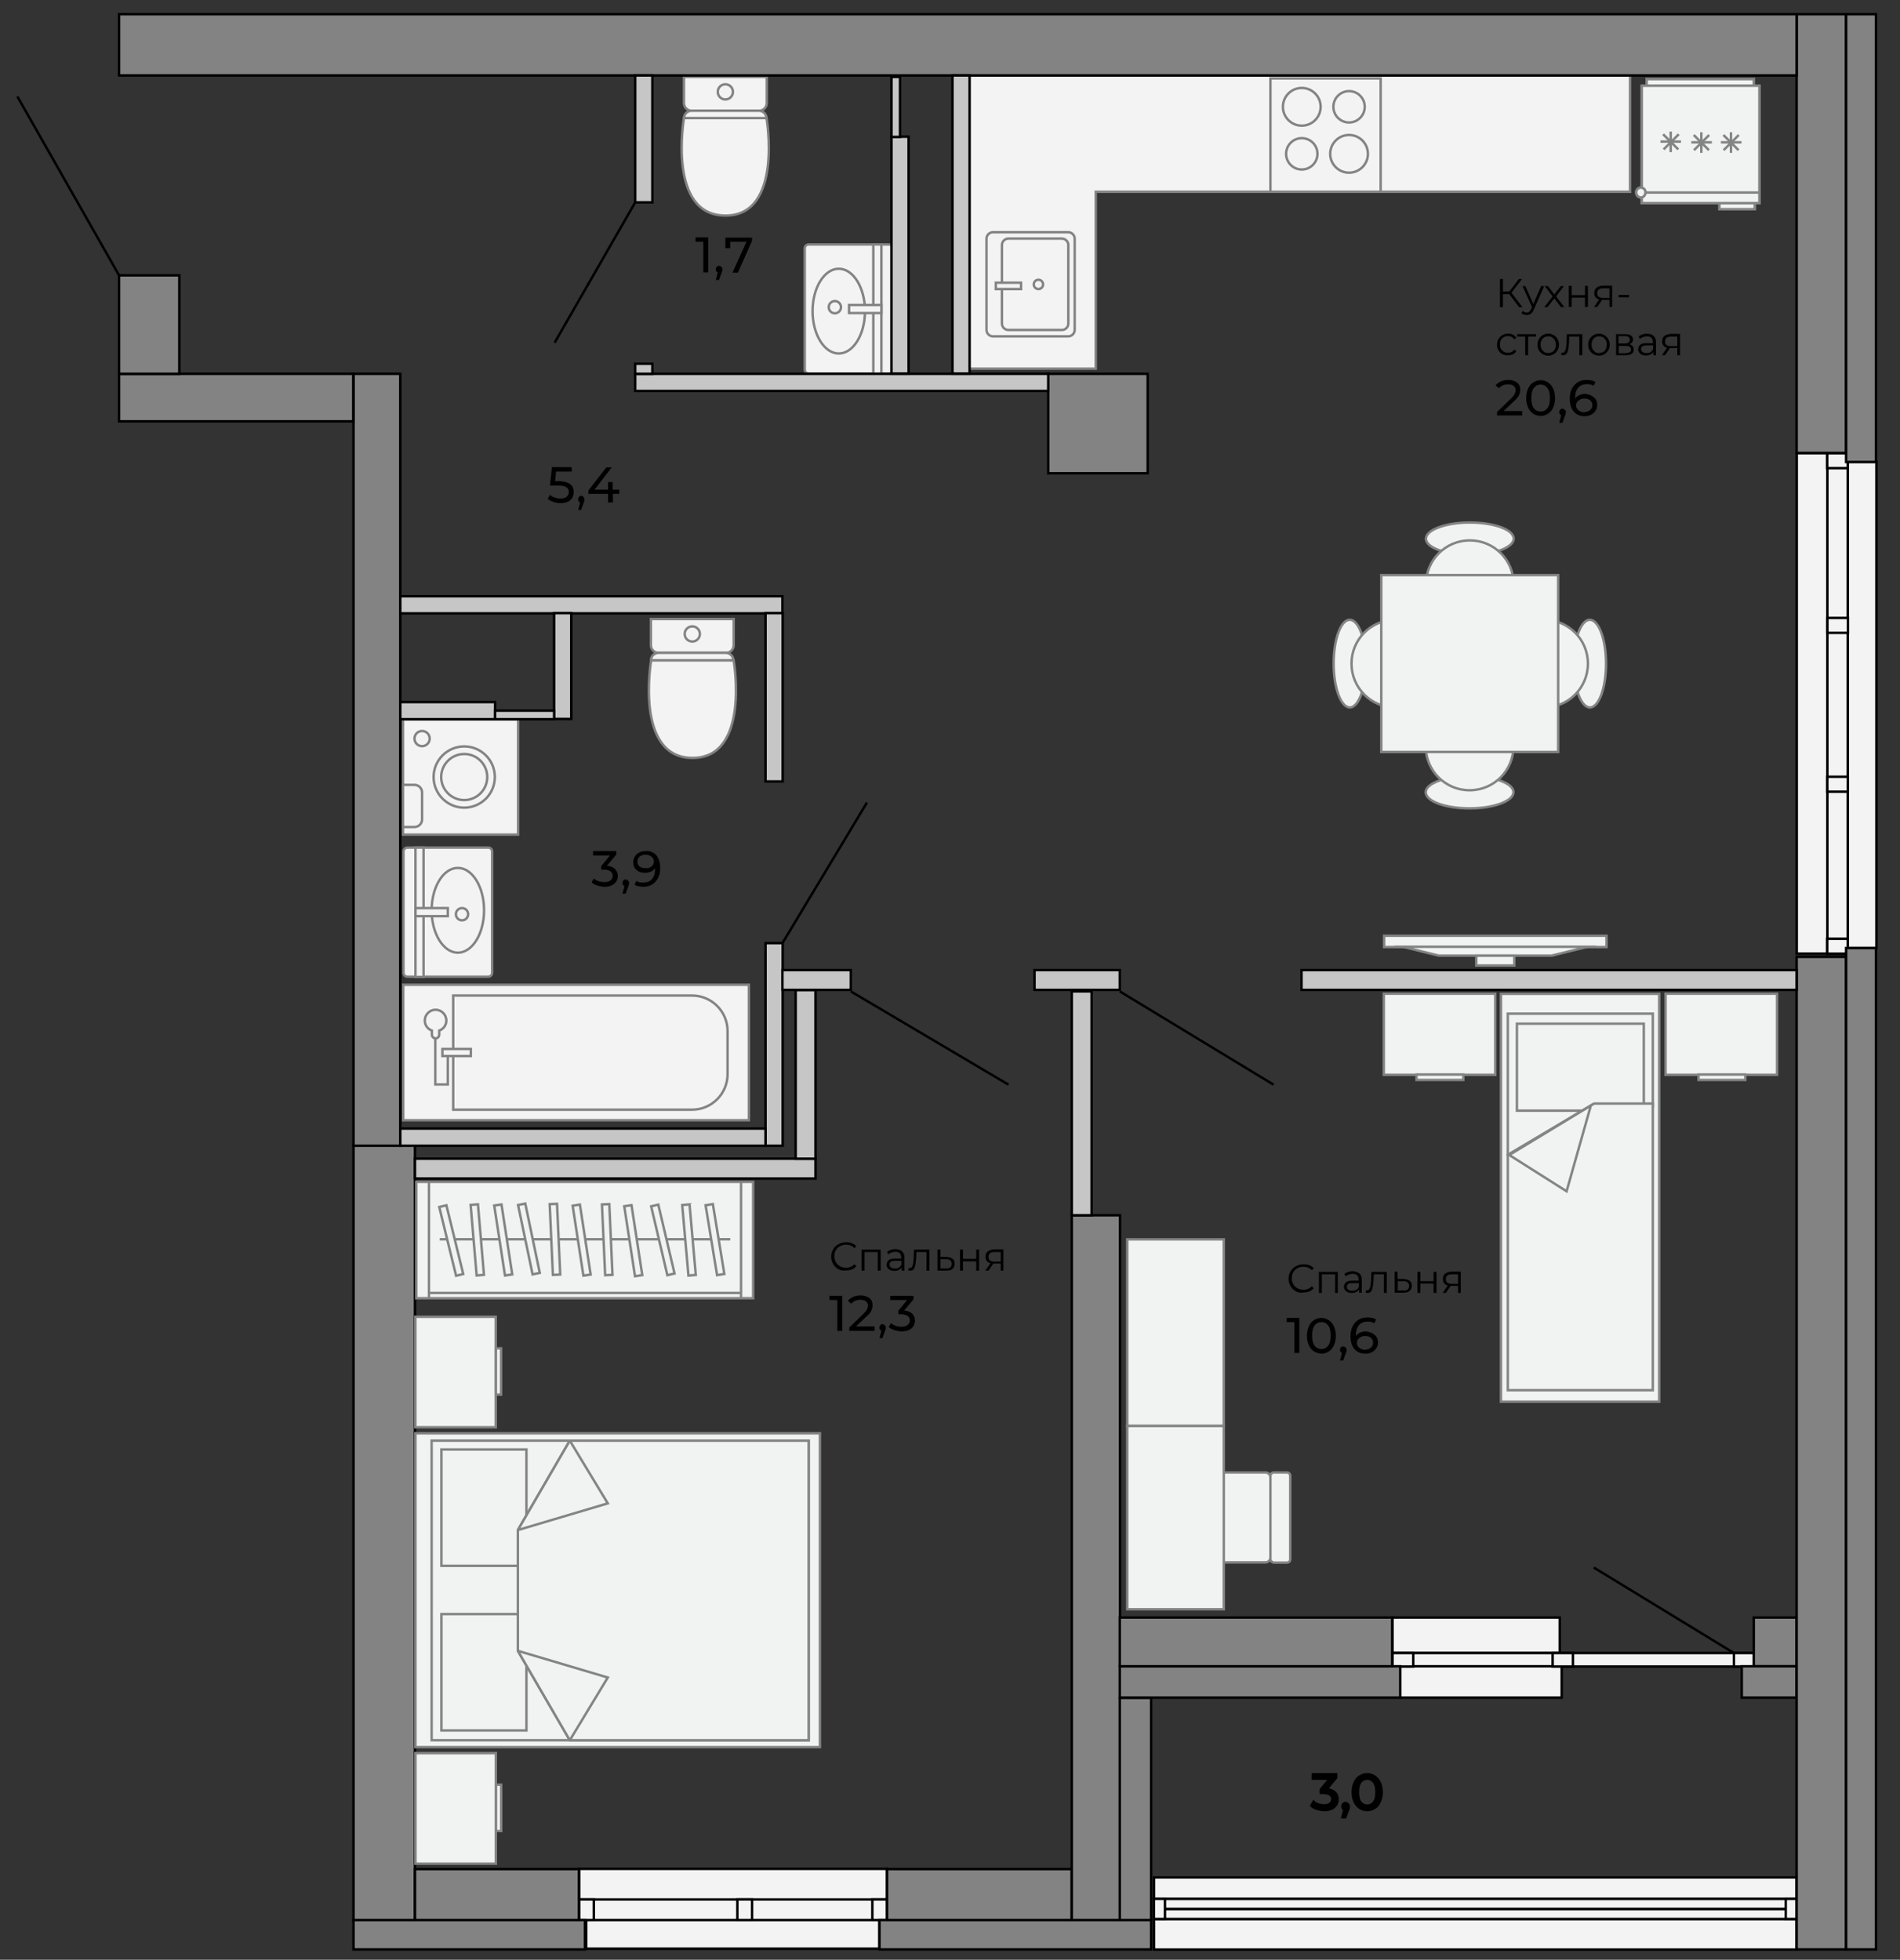 <?xml version="1.0" encoding="utf-8"?>
<!-- Generator: Adobe Illustrator 23.0.2, SVG Export Plug-In . SVG Version: 6.00 Build 0)  -->
<svg version="1.1" id="Слой_1" xmlns="http://www.w3.org/2000/svg" xmlns:xlink="http://www.w3.org/1999/xlink" x="0px" y="0px"
	 viewBox="0 0 775.6 800" enable-background="new 0 0 775.6 800" xml:space="preserve">
<rect x="0" y="0" width="775.6" height="800" fill="#333333" stroke="none"/>
<polygon fill="#F3F3F3" stroke="#838383" points="665.4,78.3 447.3,78.3 447.3,150.5 395.7,150.5 395.7,30.8 665.4,30.8 "/>
<g>
	
		<rect x="471.1" y="783.3" transform="matrix(-1 -1.224647e-16 1.224647e-16 -1 1204.5 1579.156)" fill="#F3F3F3" stroke="#000000" stroke-miterlimit="10" width="262.3" height="12.5"/>
	
		<rect x="471.1" y="779.2" transform="matrix(-1 -1.224647e-16 1.224647e-16 -1 1204.5 1562.555)" fill="#F3F3F3" stroke="#000000" stroke-miterlimit="10" width="262.3" height="4.1"/>
	
		<rect x="471.1" y="775.1" transform="matrix(-1 -1.224647e-16 1.224647e-16 -1 1204.5 1554.357)" fill="#F3F3F3" stroke="#000000" stroke-miterlimit="10" width="262.3" height="4.1"/>
	
		<rect x="471.1" y="766.4" transform="matrix(-1 -1.224647e-16 1.224647e-16 -1 1204.5 1541.514)" fill="#F3F3F3" stroke="#000000" stroke-miterlimit="10" width="262.3" height="8.7"/>
	
		<rect x="471.1" y="775.1" transform="matrix(-1 -1.224647e-16 1.224647e-16 -1 946.649 1558.456)" fill="#F3F3F3" stroke="#000000" stroke-miterlimit="10" width="4.5" height="8.2"/>
	
		<rect x="728.9" y="775.1" transform="matrix(-1 -1.224647e-16 1.224647e-16 -1 1462.352 1558.456)" fill="#F3F3F3" stroke="#000000" stroke-miterlimit="10" width="4.5" height="8.2"/>
</g>
<g>
	
		<rect x="660.9" y="281.9" transform="matrix(6.123234e-17 -1 1 6.123234e-17 472.383 1047.906)" fill="#F3F3F3" stroke="#000000" stroke-miterlimit="10" width="198.5" height="11.7"/>
	
		<rect x="647.9" y="282.9" transform="matrix(6.123234e-17 -1 1 6.123234e-17 462.984 1037.22)" fill="#F3F3F3" stroke="#000000" stroke-miterlimit="10" width="204.3" height="8.4"/>
	
		<rect x="637.5" y="280.9" transform="matrix(6.123234e-17 -1 1 6.123234e-17 452.549 1026.784)" fill="#F3F3F3" stroke="#000000" stroke-miterlimit="10" width="204.3" height="12.5"/>
	
		<rect x="747" y="382" transform="matrix(6.123234e-17 -1 1 6.123234e-17 363.884 1136.32)" fill="#F3F3F3" stroke="#000000" stroke-miterlimit="10" width="6.1" height="8.4"/>
	
		<rect x="747" y="183.8" transform="matrix(6.123234e-17 -1 1 6.123234e-17 562.085 938.119)" fill="#F3F3F3" stroke="#000000" stroke-miterlimit="10" width="6.1" height="8.4"/>
	
		<rect x="747" y="315.9" transform="matrix(6.123234e-17 -1 1 6.123234e-17 430.019 1070.185)" fill="#F3F3F3" stroke="#000000" stroke-miterlimit="10" width="6.1" height="8.4"/>
	
		<rect x="747" y="251.1" transform="matrix(6.123234e-17 -1 1 6.123234e-17 494.86 1005.344)" fill="#F3F3F3" stroke="#000000" stroke-miterlimit="10" width="6.1" height="8.4"/>
</g>
<g>
	<rect x="239.3" y="783.8" fill="#F3F3F3" stroke="#000000" stroke-miterlimit="10" width="119.7" height="11.7"/>
	<rect x="236.4" y="775.4" fill="#F3F3F3" stroke="#000000" stroke-miterlimit="10" width="125.7" height="8.4"/>
	<rect x="236.4" y="762.9" fill="#F3F3F3" stroke="#000000" stroke-miterlimit="10" width="125.7" height="12.5"/>
	<rect x="236.4" y="775.4" fill="#F3F3F3" stroke="#000000" stroke-miterlimit="10" width="6" height="8.4"/>
	<rect x="356.1" y="775.4" fill="#F3F3F3" stroke="#000000" stroke-miterlimit="10" width="6" height="8.4"/>
	<rect x="301" y="775.4" fill="#F3F3F3" stroke="#000000" stroke-miterlimit="10" width="6" height="8.4"/>
</g>
<rect x="568.4" y="660.3" fill="#F3F3F3" stroke="#000000" stroke-miterlimit="10" width="68.3" height="14.5"/>
<rect x="568.4" y="674.8" fill="#F3F3F3" stroke="#000000" stroke-miterlimit="10" width="147.6" height="5.5"/>
<rect x="571.6" y="680.2" fill="#F3F3F3" stroke="#000000" stroke-miterlimit="10" width="65.9" height="12.8"/>
<rect x="568.4" y="674.8" fill="#F3F3F3" stroke="#000000" stroke-miterlimit="10" width="8.5" height="5.5"/>
<rect x="633.8" y="674.8" fill="#F3F3F3" stroke="#000000" stroke-miterlimit="10" width="8.3" height="5.5"/>
<rect x="707.8" y="674.8" fill="#F3F3F3" stroke="#000000" stroke-miterlimit="10" width="8.1" height="5.5"/>
<line fill="#F3F3F3" stroke="#000000" stroke-miterlimit="10" x1="319.4" y1="385" x2="353.9" y2="327.6"/>
<line fill="#F3F3F3" stroke="#000000" stroke-miterlimit="10" x1="347.3" y1="404.7" x2="411.7" y2="442.8"/>
<line fill="#F3F3F3" stroke="#000000" stroke-miterlimit="10" x1="457.1" y1="404.7" x2="519.9" y2="442.8"/>
<line fill="#F3F3F3" stroke="#000000" stroke-miterlimit="10" x1="259.3" y1="82.6" x2="226.4" y2="139.9"/>
<line fill="#F3F3F3" stroke="#000000" stroke-miterlimit="10" x1="48.6" y1="112.4" x2="7.1" y2="39.4"/>
<line fill="#F3F3F3" stroke="#000000" stroke-miterlimit="10" x1="707.8" y1="674.8" x2="650.6" y2="639.9"/>
<g id="moyka_2_4_">
	<path fill="#F3F3F3" stroke="#838383" d="M436.1,137.3c1.4,0,2.6-1.2,2.6-2.6V97.4c0-1.4-1.2-2.6-2.6-2.6h-30.8
		c-1.4,0-2.6,1.2-2.6,2.6v37.3c0,1.4,1.2,2.6,2.6,2.6H436.1z"/>
	<path fill="#F3F3F3" stroke="#838383" d="M433.5,134.7c1.4,0,2.6-1.2,2.6-2.6V100c0-1.4-1.2-2.6-2.6-2.6h-21.9
		c-1.4,0-2.6,1.2-2.6,2.6v32.1c0,1.4,1.2,2.6,2.6,2.6H433.5z"/>
	<rect x="406.5" y="115.4" fill="#F3F3F3" stroke="#838383" width="10.3" height="2.6"/>
	<circle fill="#F3F3F3" stroke="#838383" cx="423.9" cy="116.1" r="1.9"/>
</g>
<g id="plita_4_">
	<rect x="518.6" y="32" fill="#F3F3F3" stroke="#838383" width="45" height="46.3"/>
	<circle fill="#F3F3F3" stroke="#838383" cx="531.4" cy="43.6" r="7.7"/>
	<circle fill="#F3F3F3" stroke="#838383" cx="550.7" cy="62.8" r="7.7"/>
	<circle fill="#F3F3F3" stroke="#838383" cx="550.7" cy="43.6" r="6.4"/>
	<circle fill="#F3F3F3" stroke="#838383" cx="531.4" cy="62.8" r="6.4"/>
</g>
<g id="unitaz_6_">
	<path fill="#F3F3F3" stroke="#838383" d="M265.7,252.7v10.7c0,1.7,1.4,3.1,3.1,3.1h27.6c1.7,0,3.1-1.4,3.1-3.1v-10.7H265.7z"/>
	<path fill="#F3F3F3" stroke="#838383" d="M268.8,266.5c-1.7,0-3.1,1.4-3.1,3.1h33.7c0-1.7-1.4-3.1-3.1-3.1H268.8z"/>
	<path fill="#F3F3F3" stroke="#838383" d="M299.5,269.6h-33.7c0,0-6.9,39.8,16.9,39.8C306.4,309.4,299.5,269.6,299.5,269.6z"/>
	<circle fill="#F3F3F3" stroke="#838383" cx="282.6" cy="258.8" r="3.1"/>
</g>
<g id="unitaz_7_">
	<path fill="#F3F3F3" stroke="#838383" d="M279.2,31.4v10.7c0,1.7,1.4,3.1,3.1,3.1h27.6c1.7,0,3.1-1.4,3.1-3.1V31.4H279.2z"/>
	<path fill="#F3F3F3" stroke="#838383" d="M282.3,45.2c-1.7,0-3.1,1.4-3.1,3.1h33.7c0-1.7-1.4-3.1-3.1-3.1H282.3z"/>
	<path fill="#F3F3F3" stroke="#838383" d="M312.9,48.2h-33.7c0,0-6.9,39.8,16.9,39.8C319.8,88.1,312.9,48.2,312.9,48.2z"/>
	<circle fill="#F3F3F3" stroke="#838383" cx="296.1" cy="37.5" r="3.1"/>
</g>
<g id="moyka_6_">
	<path fill="#F3F3F3" stroke="#838383" d="M164.7,397.1c0,0.9,0.7,1.6,1.6,1.6h33c0.9,0,1.6-0.7,1.6-1.6v-49.5
		c0-0.9-0.7-1.6-1.6-1.6h-33c-0.9,0-1.6,0.7-1.6,1.6V397.1z"/>
	<rect x="169.6" y="346" fill="#F3F3F3" stroke="#838383" width="3.3" height="52.8"/>
	<ellipse fill="#F3F3F3" stroke="#838383" cx="186.9" cy="371.6" rx="10.7" ry="17.3"/>
	<rect x="169.6" y="370.7" fill="#F3F3F3" stroke="#838383" width="13.2" height="3.3"/>
	<circle fill="#F3F3F3" stroke="#838383" cx="188.6" cy="373.2" r="2.5"/>
</g>
<g id="moyka_7_">
	<path fill="#F3F3F3" stroke="#838383" d="M364.7,101.4c0-0.9-0.7-1.6-1.6-1.6h-33c-0.9,0-1.6,0.7-1.6,1.6v49.5
		c0,0.9,0.7,1.6,1.6,1.6h33c0.9,0,1.6-0.7,1.6-1.6V101.4z"/>
	<rect x="356.5" y="99.8" fill="#F3F3F3" stroke="#838383" width="3.3" height="52.8"/>
	<ellipse fill="#F3F3F3" stroke="#838383" cx="342.4" cy="127" rx="10.7" ry="17.3"/>
	<rect x="346.6" y="124.5" fill="#F3F3F3" stroke="#838383" width="13.2" height="3.3"/>
	<circle fill="#F3F3F3" stroke="#838383" cx="340.8" cy="125.4" r="2.5"/>
</g>
<g id="stirka_4_">
	<rect x="164.5" y="293.7" fill="#F3F3F3" stroke="#838383" width="47" height="47"/>
	<path fill="#F3F3F3" stroke="#838383" d="M169.2,337.6c1.7,0,3.1-1.4,3.1-3.1v-11c0-1.7-1.4-3.1-3.1-3.1h-4.7v17.2H169.2z"/>
	<circle fill="#F3F3F3" stroke="#838383" cx="189.5" cy="317.2" r="12.5"/>
	<circle fill="#F3F3F3" stroke="#838383" cx="189.5" cy="317.2" r="9.4"/>
	<circle fill="#F3F3F3" stroke="#838383" cx="172.3" cy="301.5" r="3.1"/>
</g>
<g id="vanna_4_">
	<rect x="164.6" y="402" fill="#F3F3F3" stroke="#838383" width="141.1" height="55.3"/>
	<path fill="#F3F3F3" stroke="#838383" d="M297,420.9c0-8-6.5-14.5-14.5-14.5H185v46.6h97.5c8,0,14.5-6.5,14.5-14.5V420.9z"/>
	<path fill="#F3F3F3" stroke="#838383" d="M182.8,431.1v11.6h-5.1v-19.6"/>
	<path id="Union_4_" fill="#F3F3F3" stroke="#838383" d="M176.3,420.7c-1.7-0.6-2.9-2.2-2.9-4.1c0-2.4,2-4.4,4.4-4.4
		c2.4,0,4.4,2,4.4,4.4c0,1.9-1.2,3.5-2.9,4.1v1.7c0,0.8-0.7,1.5-1.5,1.5c-0.8,0-1.5-0.7-1.5-1.5V420.7z"/>
	<rect x="180.6" y="428.2" fill="#F3F3F3" stroke="#838383" width="11.6" height="2.9"/>
</g>
<rect x="144.3" y="783.8" fill="#838383" stroke="#000000" stroke-miterlimit="10" width="94.5" height="12"/>
<rect x="144.3" y="467.6" fill="#838383" stroke="#000000" stroke-miterlimit="10" width="25.1" height="316.2"/>
<rect x="169.4" y="763" fill="#838383" stroke="#000000" stroke-miterlimit="10" width="66.9" height="20.8"/>
<rect x="359" y="783.8" fill="#838383" stroke="#000000" stroke-miterlimit="10" width="110.9" height="12"/>
<rect x="362.1" y="763" fill="#838383" stroke="#000000" stroke-miterlimit="10" width="75.4" height="20.8"/>
<rect x="437.5" y="496.1" fill="#838383" stroke="#000000" stroke-miterlimit="10" width="19.7" height="287.7"/>
<rect x="457.1" y="680.2" fill="#838383" stroke="#000000" stroke-miterlimit="10" width="114.5" height="12.8"/>
<rect x="457.1" y="660.3" fill="#838383" stroke="#000000" stroke-miterlimit="10" width="111.2" height="19.9"/>
<rect x="457.1" y="693.1" fill="#838383" stroke="#000000" stroke-miterlimit="10" width="12.8" height="90.7"/>
<rect x="715.9" y="660.3" fill="#838383" stroke="#000000" stroke-miterlimit="10" width="17.5" height="19.9"/>
<rect x="711" y="680.2" fill="#838383" stroke="#000000" stroke-miterlimit="10" width="22.4" height="12.8"/>
<rect x="733.4" y="390.6" fill="#838383" stroke="#000000" stroke-miterlimit="10" width="20.2" height="405.2"/>
<rect x="753.6" y="387" fill="#838383" stroke="#000000" stroke-miterlimit="10" width="12.2" height="408.8"/>
<rect x="733.4" y="5.8" fill="#838383" stroke="#000000" stroke-miterlimit="10" width="20.2" height="179.1"/>
<rect x="753.6" y="5.8" fill="#838383" stroke="#000000" stroke-miterlimit="10" width="12.2" height="182.8"/>
<rect x="48.6" y="5.8" fill="#838383" stroke="#000000" stroke-miterlimit="10" width="684.8" height="25"/>
<rect x="144.3" y="152.6" fill="#838383" stroke="#000000" stroke-miterlimit="10" width="19.1" height="315.1"/>
<rect x="48.6" y="152.6" fill="#838383" stroke="#000000" stroke-miterlimit="10" width="95.6" height="19.4"/>
<rect x="427.9" y="152.6" fill="#838383" stroke="#000000" stroke-miterlimit="10" width="40.6" height="40.6"/>
<rect x="48.6" y="112.4" fill="#838383" stroke="#000000" stroke-miterlimit="10" width="24.6" height="40.2"/>
<rect x="163.4" y="243.4" fill="#C6C6C6" stroke="#000000" stroke-miterlimit="10" width="156" height="7"/>
<rect x="312.5" y="250.3" fill="#C6C6C6" stroke="#000000" stroke-miterlimit="10" width="7" height="68.7"/>
<rect x="312.5" y="385" fill="#C6C6C6" stroke="#000000" stroke-miterlimit="10" width="7" height="82.7"/>
<rect x="163.4" y="460.7" fill="#C6C6C6" stroke="#000000" stroke-miterlimit="10" width="149.1" height="7"/>
<rect x="169.4" y="473" fill="#C6C6C6" stroke="#000000" stroke-miterlimit="10" width="163.5" height="8.1"/>
<rect x="319.4" y="396" fill="#C6C6C6" stroke="#000000" stroke-miterlimit="10" width="27.9" height="8.1"/>
<rect x="324.8" y="404.2" fill="#C6C6C6" stroke="#000000" stroke-miterlimit="10" width="8.1" height="68.8"/>
<rect x="422.3" y="396" fill="#C6C6C6" stroke="#000000" stroke-miterlimit="10" width="34.8" height="8.1"/>
<rect x="531.3" y="396" fill="#C6C6C6" stroke="#000000" stroke-miterlimit="10" width="202.1" height="8.1"/>
<rect x="437.5" y="404.7" fill="#C6C6C6" stroke="#000000" stroke-miterlimit="10" width="8.1" height="91.4"/>
<rect x="259.3" y="152.6" fill="#C6C6C6" stroke="#000000" stroke-miterlimit="10" width="168.6" height="7"/>
<rect x="259.3" y="30.8" fill="#C6C6C6" stroke="#000000" stroke-miterlimit="10" width="7" height="51.8"/>
<rect x="259.3" y="148.5" fill="#C6C6C6" stroke="#000000" stroke-miterlimit="10" width="7" height="4.1"/>
<rect x="363.9" y="55.8" fill="#C6C6C6" stroke="#000000" stroke-miterlimit="10" width="7" height="96.7"/>
<rect x="388.8" y="30.8" fill="#C6C6C6" stroke="#000000" stroke-miterlimit="10" width="7" height="121.7"/>
<rect x="226.2" y="250.3" fill="#C6C6C6" stroke="#000000" stroke-miterlimit="10" width="7" height="43.2"/>
<rect x="163.4" y="286.6" fill="#C6C6C6" stroke="#000000" stroke-miterlimit="10" width="38.7" height="7"/>
<rect x="202.1" y="290.1" fill="#C6C6C6" stroke="#000000" stroke-miterlimit="10" width="24.1" height="3.5"/>
<rect x="363.9" y="31.4" fill="#C6C6C6" stroke="#000000" stroke-miterlimit="10" width="3.5" height="24.5"/>
<g>
	<path d="M616.1,120.1h-2.6v5.3h-1.2v-11.5h1.2v5.1h2.6l3.9-5.1h1.3l-4.3,5.6l4.5,5.9h-1.4L616.1,120.1z"/>
	<path d="M630.4,116.7l-4.3,9.7c-0.3,0.8-0.8,1.4-1.2,1.7s-1,0.5-1.7,0.5c-0.4,0-0.8-0.1-1.2-0.2c-0.4-0.1-0.7-0.3-0.9-0.6l0.5-0.9
		c0.4,0.4,1,0.7,1.6,0.7c0.4,0,0.7-0.1,1-0.3c0.3-0.2,0.5-0.6,0.8-1.1l0.4-0.8l-3.9-8.6h1.2l3.2,7.3l3.2-7.3H630.4z"/>
	<path d="M637.2,125.4l-2.7-3.6l-2.8,3.6h-1.3l3.4-4.4l-3.2-4.2h1.3l2.6,3.4l2.6-3.4h1.3l-3.2,4.2l3.4,4.4H637.2z"/>
	<path d="M640.4,116.7h1.2v3.8h5.4v-3.8h1.2v8.6H647v-3.8h-5.4v3.8h-1.2V116.7z"/>
	<path d="M658.1,116.7v8.6H657v-2.9h-2.7H654l-2,2.9h-1.3l2.1-3c-0.7-0.2-1.2-0.5-1.5-1c-0.4-0.4-0.5-1-0.5-1.7c0-1,0.3-1.7,1-2.2
		c0.7-0.5,1.6-0.8,2.7-0.8H658.1z M654.4,121.6h2.6v-3.9h-2.5c-1.7,0-2.5,0.7-2.5,2C652,121,652.8,121.6,654.4,121.6z"/>
	<path d="M660.7,120.4h4.3v1h-4.3V120.4z"/>
	<path d="M613.3,144.6c-0.7-0.4-1.2-0.9-1.6-1.6c-0.4-0.7-0.6-1.4-0.6-2.3s0.2-1.6,0.6-2.3c0.4-0.7,0.9-1.2,1.6-1.6
		c0.7-0.4,1.4-0.6,2.3-0.6c0.7,0,1.4,0.1,2,0.4c0.6,0.3,1,0.7,1.4,1.3l-0.9,0.6c-0.3-0.4-0.6-0.7-1.1-1c-0.4-0.2-0.9-0.3-1.4-0.3
		c-0.6,0-1.2,0.1-1.7,0.4c-0.5,0.3-0.9,0.7-1.2,1.2c-0.3,0.5-0.4,1.1-0.4,1.8c0,0.7,0.1,1.3,0.4,1.8c0.3,0.5,0.7,0.9,1.2,1.2
		c0.5,0.3,1.1,0.4,1.7,0.4c0.5,0,1-0.1,1.4-0.3c0.4-0.2,0.8-0.5,1.1-1l0.9,0.6c-0.3,0.6-0.8,1-1.4,1.3c-0.6,0.3-1.3,0.4-2,0.4
		C614.8,145.1,614,144.9,613.3,144.6z"/>
	<path d="M627.1,137.4h-3.3v7.6h-1.2v-7.6h-3.3v-1h7.7V137.4z"/>
	<path d="M629.8,144.6c-0.7-0.4-1.2-0.9-1.6-1.6c-0.4-0.7-0.6-1.4-0.6-2.3s0.2-1.6,0.6-2.3c0.4-0.7,0.9-1.2,1.6-1.6
		c0.7-0.4,1.4-0.6,2.2-0.6s1.6,0.2,2.2,0.6c0.7,0.4,1.2,0.9,1.6,1.6c0.4,0.7,0.6,1.4,0.6,2.3s-0.2,1.6-0.6,2.3
		c-0.4,0.7-0.9,1.2-1.6,1.6c-0.7,0.4-1.4,0.6-2.2,0.6S630.4,144.9,629.8,144.6z M633.6,143.7c0.5-0.3,0.9-0.7,1.1-1.2
		c0.3-0.5,0.4-1.1,0.4-1.8c0-0.7-0.1-1.2-0.4-1.8c-0.3-0.5-0.7-0.9-1.1-1.2c-0.5-0.3-1-0.4-1.6-0.4s-1.2,0.1-1.6,0.4
		c-0.5,0.3-0.9,0.7-1.1,1.2c-0.3,0.5-0.4,1.1-0.4,1.8c0,0.7,0.1,1.2,0.4,1.8c0.3,0.5,0.7,0.9,1.1,1.2s1,0.4,1.6,0.4
		S633.2,143.9,633.6,143.7z"/>
	<path d="M645.9,136.4v8.6h-1.2v-7.6h-4.1l-0.1,2.1c-0.1,1.8-0.3,3.2-0.6,4.1s-0.9,1.4-1.8,1.4c-0.2,0-0.5,0-0.8-0.1l0.1-1
		c0.2,0,0.3,0.1,0.4,0.1c0.4,0,0.8-0.2,1-0.6c0.2-0.4,0.4-0.9,0.5-1.5c0.1-0.6,0.1-1.4,0.2-2.4l0.1-3.1H645.9z"/>
	<path d="M650.5,144.6c-0.7-0.4-1.2-0.9-1.6-1.6c-0.4-0.7-0.6-1.4-0.6-2.3s0.2-1.6,0.6-2.3c0.4-0.7,0.9-1.2,1.6-1.6
		c0.7-0.4,1.4-0.6,2.2-0.6s1.6,0.2,2.2,0.6c0.7,0.4,1.2,0.9,1.6,1.6c0.4,0.7,0.6,1.4,0.6,2.3s-0.2,1.6-0.6,2.3
		c-0.4,0.7-0.9,1.2-1.6,1.6c-0.7,0.4-1.4,0.6-2.2,0.6S651.2,144.9,650.5,144.6z M654.4,143.7c0.5-0.3,0.9-0.7,1.1-1.2
		c0.3-0.5,0.4-1.1,0.4-1.8c0-0.7-0.1-1.2-0.4-1.8c-0.3-0.5-0.7-0.9-1.1-1.2c-0.5-0.3-1-0.4-1.6-0.4s-1.2,0.1-1.6,0.4
		c-0.5,0.3-0.9,0.7-1.1,1.2c-0.3,0.5-0.4,1.1-0.4,1.8c0,0.7,0.1,1.2,0.4,1.8c0.3,0.5,0.7,0.9,1.1,1.2s1,0.4,1.6,0.4
		S653.9,143.9,654.4,143.7z"/>
	<path d="M666.9,142.7c0,0.8-0.3,1.3-0.8,1.7s-1.4,0.6-2.5,0.6h-3.9v-8.6h3.8c1,0,1.8,0.2,2.3,0.6c0.6,0.4,0.8,0.9,0.8,1.6
		c0,0.5-0.1,0.9-0.4,1.2c-0.3,0.3-0.6,0.6-1.1,0.7C666.3,140.8,666.9,141.6,666.9,142.7z M660.7,140.2h2.6c0.7,0,1.2-0.1,1.5-0.4
		c0.4-0.3,0.5-0.6,0.5-1.1c0-0.5-0.2-0.8-0.5-1.1s-0.9-0.4-1.5-0.4h-2.6V140.2z M665.2,143.8c0.4-0.2,0.6-0.6,0.6-1.1
		s-0.2-0.9-0.5-1.1s-0.9-0.4-1.6-0.4h-2.9v3h2.7C664.2,144.1,664.8,144,665.2,143.8z"/>
	<path d="M675.1,137.2c0.6,0.6,0.9,1.4,0.9,2.5v5.3h-1.1v-1.3c-0.3,0.4-0.6,0.8-1.2,1c-0.5,0.3-1.1,0.4-1.8,0.4
		c-1,0-1.7-0.2-2.3-0.7s-0.9-1.1-0.9-1.8c0-0.7,0.3-1.3,0.8-1.8s1.4-0.7,2.5-0.7h2.7v-0.5c0-0.7-0.2-1.3-0.6-1.7
		c-0.4-0.4-1-0.6-1.8-0.6c-0.5,0-1.1,0.1-1.6,0.3c-0.5,0.2-0.9,0.4-1.3,0.7l-0.5-0.9c0.4-0.4,1-0.7,1.6-0.9c0.6-0.2,1.3-0.3,1.9-0.3
		C673.7,136.3,674.5,136.6,675.1,137.2z M673.8,143.7c0.5-0.3,0.8-0.7,1-1.3V141h-2.7c-1.5,0-2.2,0.5-2.2,1.5c0,0.5,0.2,0.9,0.6,1.2
		c0.4,0.3,0.9,0.4,1.6,0.4C672.8,144.2,673.4,144,673.8,143.7z"/>
	<path d="M685.8,136.4v8.6h-1.1v-2.9H682h-0.3l-2,2.9h-1.3l2.1-3c-0.7-0.2-1.2-0.5-1.5-1c-0.4-0.4-0.5-1-0.5-1.7c0-1,0.3-1.7,1-2.2
		c0.7-0.5,1.6-0.8,2.7-0.8H685.8z M682.1,141.3h2.6v-3.9h-2.5c-1.7,0-2.5,0.7-2.5,2C679.6,140.7,680.5,141.3,682.1,141.3z"/>
	<path d="M621.4,167.8v1.8h-10.3v-1.4l5.8-5.6c0.7-0.7,1.2-1.3,1.4-1.8s0.4-1,0.4-1.5c0-0.8-0.3-1.3-0.8-1.8
		c-0.5-0.4-1.3-0.6-2.3-0.6c-1.6,0-2.8,0.5-3.7,1.6l-1.4-1.2c0.6-0.7,1.3-1.2,2.2-1.6c0.9-0.4,1.9-0.6,3-0.6c1.5,0,2.7,0.4,3.6,1.1
		c0.9,0.7,1.3,1.7,1.3,2.9c0,0.8-0.2,1.5-0.5,2.2c-0.3,0.7-1,1.5-1.9,2.3l-4.4,4.2H621.4z"/>
	<path d="M625.9,168.9c-0.9-0.6-1.6-1.4-2.1-2.5c-0.5-1.1-0.8-2.4-0.8-3.9s0.3-2.8,0.8-3.9c0.5-1.1,1.2-2,2.1-2.5
		c0.9-0.6,1.9-0.9,3-0.9c1.1,0,2.1,0.3,3,0.9c0.9,0.6,1.6,1.4,2.1,2.5c0.5,1.1,0.8,2.4,0.8,3.9s-0.3,2.8-0.8,3.9
		c-0.5,1.1-1.2,2-2.1,2.5c-0.9,0.6-1.9,0.9-3,0.9C627.8,169.8,626.8,169.5,625.9,168.9z M631.7,166.6c0.7-0.9,1-2.3,1-4.1
		c0-1.8-0.3-3.2-1-4.1c-0.7-0.9-1.6-1.4-2.8-1.4c-1.2,0-2.1,0.5-2.8,1.4c-0.7,0.9-1,2.3-1,4.1c0,1.8,0.3,3.2,1,4.1
		c0.7,0.9,1.6,1.4,2.8,1.4C630.1,168,631,167.5,631.7,166.6z"/>
	<path d="M638.8,167.3c0.3,0.3,0.4,0.6,0.4,1c0,0.2,0,0.4-0.1,0.6c0,0.2-0.1,0.5-0.3,0.9l-1,2.8h-1.3l0.8-3.1
		c-0.3-0.1-0.5-0.3-0.6-0.5c-0.2-0.2-0.2-0.5-0.2-0.8c0-0.4,0.1-0.7,0.4-1c0.3-0.3,0.6-0.4,1-0.4
		C638.2,166.9,638.5,167.1,638.8,167.3z"/>
	<path d="M649.6,161.5c0.7,0.4,1.3,0.9,1.8,1.5c0.4,0.7,0.6,1.4,0.6,2.3c0,0.9-0.2,1.7-0.7,2.4c-0.4,0.7-1.1,1.2-1.8,1.6
		c-0.8,0.4-1.6,0.6-2.6,0.6c-1.9,0-3.4-0.6-4.5-1.9s-1.6-3-1.6-5.3c0-1.6,0.3-3,0.9-4.1c0.6-1.1,1.4-2,2.4-2.6
		c1-0.6,2.2-0.9,3.6-0.9c0.7,0,1.4,0.1,2,0.2s1.1,0.4,1.6,0.6l-0.8,1.6c-0.7-0.5-1.6-0.7-2.7-0.7c-1.5,0-2.7,0.5-3.5,1.4
		c-0.8,0.9-1.3,2.3-1.3,4c0,0.2,0,0.4,0,0.5c0.4-0.6,1-1.1,1.7-1.4c0.7-0.3,1.5-0.5,2.4-0.5C648,160.9,648.9,161.1,649.6,161.5z
		 M649.1,167.4c0.6-0.5,0.9-1.2,0.9-2c0-0.8-0.3-1.5-0.9-2c-0.6-0.5-1.4-0.7-2.4-0.7c-0.6,0-1.2,0.1-1.7,0.4s-0.9,0.6-1.2,1
		c-0.3,0.4-0.4,0.9-0.4,1.4c0,0.5,0.1,1,0.4,1.4c0.3,0.4,0.7,0.8,1.2,1c0.5,0.3,1.1,0.4,1.8,0.4
		C647.8,168.1,648.5,167.9,649.1,167.4z"/>
</g>
<g>
	<path d="M342.2,518.1c-0.9-0.5-1.6-1.2-2.1-2.1c-0.5-0.9-0.8-1.9-0.8-3c0-1.1,0.3-2.1,0.8-3c0.5-0.9,1.2-1.6,2.2-2.1
		c0.9-0.5,1.9-0.8,3.1-0.8c0.9,0,1.6,0.1,2.4,0.4c0.7,0.3,1.3,0.7,1.8,1.2l-0.8,0.8c-0.9-0.9-2-1.4-3.4-1.4c-0.9,0-1.7,0.2-2.5,0.6
		c-0.7,0.4-1.3,1-1.7,1.7c-0.4,0.7-0.6,1.5-0.6,2.4c0,0.9,0.2,1.7,0.6,2.4c0.4,0.7,1,1.3,1.7,1.7c0.7,0.4,1.6,0.6,2.5,0.6
		c1.4,0,2.5-0.5,3.4-1.4l0.8,0.8c-0.5,0.5-1.1,1-1.8,1.3s-1.5,0.4-2.4,0.4C344.1,518.8,343.1,518.6,342.2,518.1z"/>
	<path d="M359.5,510.1v8.6h-1.2v-7.6h-5.4v7.6h-1.2v-8.6H359.5z"/>
	<path d="M368.3,510.9c0.6,0.6,0.9,1.4,0.9,2.5v5.3h-1.1v-1.3c-0.3,0.4-0.6,0.8-1.2,1c-0.5,0.3-1.1,0.4-1.8,0.4
		c-1,0-1.7-0.2-2.3-0.7s-0.9-1.1-0.9-1.8c0-0.7,0.3-1.3,0.8-1.8s1.4-0.7,2.5-0.7h2.7v-0.5c0-0.7-0.2-1.3-0.6-1.7
		c-0.4-0.4-1-0.6-1.8-0.6c-0.5,0-1.1,0.1-1.6,0.3c-0.5,0.2-0.9,0.4-1.3,0.7l-0.5-0.9c0.4-0.4,1-0.7,1.6-0.9s1.3-0.3,1.9-0.3
		C366.9,510,367.7,510.3,368.3,510.9z M367,517.4c0.5-0.3,0.8-0.7,1-1.3v-1.4h-2.7c-1.5,0-2.2,0.5-2.2,1.5c0,0.5,0.2,0.9,0.6,1.2
		c0.4,0.3,0.9,0.4,1.6,0.4C366,517.9,366.6,517.7,367,517.4z"/>
	<path d="M379.4,510.1v8.6h-1.2v-7.6h-4.1l-0.1,2.1c-0.1,1.8-0.3,3.2-0.6,4.1c-0.3,1-0.9,1.4-1.8,1.4c-0.2,0-0.5,0-0.8-0.1l0.1-1
		c0.2,0,0.3,0.1,0.4,0.1c0.4,0,0.8-0.2,1-0.6c0.2-0.4,0.4-0.9,0.5-1.5c0.1-0.6,0.1-1.4,0.2-2.4l0.1-3.1H379.4z"/>
	<path d="M388.9,513.9c0.6,0.5,0.8,1.1,0.8,2c0,0.9-0.3,1.6-0.9,2.1s-1.5,0.7-2.6,0.7l-3.5,0v-8.6h1.2v3l2.5,0
		C387.5,513.2,388.3,513.4,388.9,513.9z M387.9,517.4c0.4-0.3,0.6-0.8,0.6-1.5c0-0.6-0.2-1.1-0.6-1.4c-0.4-0.3-1-0.5-1.8-0.5l-2.2,0
		v3.8l2.2,0C386.9,517.9,387.5,517.7,387.9,517.4z"/>
	<path d="M391.9,510.1h1.2v3.8h5.4v-3.8h1.2v8.6h-1.2v-3.8h-5.4v3.8h-1.2V510.1z"/>
	<path d="M409.6,510.1v8.6h-1.1v-2.9h-2.7h-0.3l-2,2.9h-1.3l2.1-3c-0.7-0.2-1.2-0.5-1.5-1c-0.4-0.4-0.5-1-0.5-1.7c0-1,0.3-1.7,1-2.2
		c0.7-0.5,1.6-0.8,2.7-0.8H409.6z M405.9,515h2.6v-3.9H406c-1.7,0-2.5,0.7-2.5,2C403.5,514.4,404.3,515,405.9,515z"/>
	<path d="M343.8,529v14.3h-2v-12.6h-3.2V529H343.8z"/>
	<path d="M357,541.5v1.8h-10.3v-1.4l5.8-5.6c0.7-0.7,1.2-1.3,1.4-1.8s0.4-1,0.4-1.5c0-0.8-0.3-1.3-0.8-1.8c-0.5-0.4-1.3-0.6-2.3-0.6
		c-1.6,0-2.8,0.5-3.7,1.6l-1.4-1.2c0.6-0.7,1.3-1.2,2.2-1.6c0.9-0.4,1.9-0.6,3-0.6c1.5,0,2.7,0.4,3.6,1.1c0.9,0.7,1.3,1.7,1.3,2.9
		c0,0.8-0.2,1.5-0.5,2.2c-0.3,0.7-0.9,1.5-1.9,2.3l-4.4,4.2H357z"/>
	<path d="M361.2,541c0.3,0.3,0.4,0.6,0.4,1c0,0.2,0,0.4-0.1,0.6c0,0.2-0.1,0.5-0.3,0.9l-1,2.8H359l0.8-3.1c-0.3-0.1-0.5-0.3-0.6-0.5
		c-0.2-0.2-0.2-0.5-0.2-0.8c0-0.4,0.1-0.7,0.4-1c0.3-0.3,0.6-0.4,1-0.4C360.6,540.6,360.9,540.8,361.2,541z"/>
	<path d="M372.4,536.3c0.7,0.7,1.1,1.7,1.1,2.8c0,0.8-0.2,1.6-0.6,2.2c-0.4,0.7-1,1.2-1.8,1.6c-0.8,0.4-1.8,0.6-3,0.6
		c-1,0-2-0.2-3-0.5c-0.9-0.3-1.7-0.7-2.3-1.3l0.9-1.6c0.5,0.5,1.1,0.8,1.9,1.1s1.6,0.4,2.4,0.4c1.1,0,1.9-0.2,2.5-0.7
		c0.6-0.5,0.9-1.1,0.9-1.9c0-0.8-0.3-1.4-0.9-1.8s-1.5-0.7-2.7-0.7h-1.1v-1.4l3.6-4.4h-6.9V529h9.5v1.4l-3.8,4.6
		C370.6,535.1,371.7,535.6,372.4,536.3z"/>
</g>
<g>
	<path d="M528.9,527.1c-0.9-0.5-1.6-1.2-2.1-2.1c-0.5-0.9-0.8-1.9-0.8-3c0-1.1,0.3-2.1,0.8-3c0.5-0.9,1.2-1.6,2.2-2.1
		s1.9-0.8,3.1-0.8c0.9,0,1.6,0.1,2.4,0.4c0.7,0.3,1.3,0.7,1.8,1.2l-0.8,0.8c-0.9-0.9-2-1.4-3.4-1.4c-0.9,0-1.7,0.2-2.5,0.6
		c-0.7,0.4-1.3,1-1.7,1.7c-0.4,0.7-0.6,1.5-0.6,2.4c0,0.9,0.2,1.7,0.6,2.4c0.4,0.7,1,1.3,1.7,1.7c0.7,0.4,1.6,0.6,2.5,0.6
		c1.4,0,2.5-0.5,3.4-1.4l0.8,0.8c-0.5,0.5-1.1,1-1.8,1.3s-1.5,0.4-2.4,0.4C530.8,527.9,529.8,527.6,528.9,527.1z"/>
	<path d="M546.1,519.2v8.6H545v-7.6h-5.4v7.6h-1.2v-8.6H546.1z"/>
	<path d="M555,519.9c0.6,0.6,0.9,1.4,0.9,2.5v5.3h-1.1v-1.3c-0.3,0.4-0.6,0.8-1.2,1c-0.5,0.3-1.1,0.4-1.8,0.4c-1,0-1.7-0.2-2.3-0.7
		s-0.9-1.1-0.9-1.8c0-0.7,0.3-1.3,0.8-1.8s1.4-0.7,2.5-0.7h2.7v-0.5c0-0.7-0.2-1.3-0.6-1.7c-0.4-0.4-1-0.6-1.8-0.6
		c-0.5,0-1.1,0.1-1.6,0.3c-0.5,0.2-0.9,0.4-1.3,0.7l-0.5-0.9c0.4-0.4,1-0.7,1.6-0.9c0.6-0.2,1.3-0.3,1.9-0.3
		C553.5,519.1,554.4,519.4,555,519.9z M553.7,526.5c0.5-0.3,0.8-0.7,1-1.3v-1.4H552c-1.5,0-2.2,0.5-2.2,1.5c0,0.5,0.2,0.9,0.6,1.2
		c0.4,0.3,0.9,0.4,1.6,0.4C552.7,526.9,553.2,526.8,553.7,526.5z"/>
	<path d="M566.1,519.2v8.6h-1.2v-7.6h-4.1l-0.1,2.1c-0.1,1.8-0.3,3.2-0.6,4.1s-0.9,1.4-1.8,1.4c-0.2,0-0.5,0-0.8-0.1l0.1-1
		c0.2,0,0.3,0.1,0.4,0.1c0.4,0,0.8-0.2,1-0.6c0.2-0.4,0.4-0.9,0.5-1.5c0.1-0.6,0.1-1.4,0.2-2.4l0.1-3.1H566.1z"/>
	<path d="M575.5,522.9c0.6,0.5,0.8,1.1,0.8,2c0,0.9-0.3,1.6-0.9,2.1s-1.5,0.7-2.6,0.7l-3.5,0v-8.6h1.2v3l2.5,0
		C574.2,522.2,575,522.5,575.5,522.9z M574.6,526.4c0.4-0.3,0.6-0.8,0.6-1.5c0-0.6-0.2-1.1-0.6-1.4c-0.4-0.3-1-0.5-1.8-0.5l-2.2,0
		v3.8l2.2,0C573.6,526.9,574.2,526.8,574.6,526.4z"/>
	<path d="M578.6,519.2h1.2v3.8h5.4v-3.8h1.2v8.6h-1.2V524h-5.4v3.8h-1.2V519.2z"/>
	<path d="M596.3,519.2v8.6h-1.1v-2.9h-2.7h-0.3l-2,2.9h-1.3l2.1-3c-0.7-0.2-1.2-0.5-1.5-1c-0.4-0.4-0.5-1-0.5-1.7c0-1,0.3-1.7,1-2.2
		c0.7-0.5,1.6-0.8,2.7-0.8H596.3z M592.6,524.1h2.6v-3.9h-2.5c-1.7,0-2.5,0.7-2.5,2C590.2,523.4,591,524.1,592.6,524.1z"/>
	<path d="M530.4,538v14.3h-2v-12.6h-3.2V538H530.4z"/>
	<path d="M536.4,551.7c-0.9-0.6-1.6-1.4-2.1-2.5c-0.5-1.1-0.8-2.4-0.8-3.9s0.3-2.8,0.8-3.9c0.5-1.1,1.2-2,2.1-2.5
		c0.9-0.6,1.9-0.9,3-0.9c1.1,0,2.1,0.3,3,0.9c0.9,0.6,1.6,1.4,2.1,2.5c0.5,1.1,0.8,2.4,0.8,3.9s-0.3,2.8-0.8,3.9
		c-0.5,1.1-1.2,2-2.1,2.5c-0.9,0.6-1.9,0.9-3,0.9C538.3,552.5,537.3,552.2,536.4,551.7z M542.2,549.3c0.7-0.9,1-2.3,1-4.1
		c0-1.8-0.3-3.2-1-4.1c-0.7-0.9-1.6-1.4-2.8-1.4c-1.2,0-2.1,0.5-2.8,1.4c-0.7,0.9-1,2.3-1,4.1c0,1.8,0.3,3.2,1,4.1
		c0.7,0.9,1.6,1.4,2.8,1.4C540.6,550.7,541.5,550.2,542.2,549.3z"/>
	<path d="M549.3,550.1c0.3,0.3,0.4,0.6,0.4,1c0,0.2,0,0.4-0.1,0.6c0,0.2-0.1,0.5-0.3,0.9l-1,2.8h-1.3l0.8-3.1
		c-0.3-0.1-0.5-0.3-0.6-0.5c-0.2-0.2-0.2-0.5-0.2-0.8c0-0.4,0.1-0.7,0.4-1c0.3-0.3,0.6-0.4,1-0.4
		C548.8,549.7,549.1,549.8,549.3,550.1z"/>
	<path d="M560.1,544.2c0.7,0.4,1.3,0.9,1.8,1.5c0.4,0.7,0.6,1.4,0.6,2.3c0,0.9-0.2,1.7-0.7,2.4c-0.4,0.7-1.1,1.2-1.8,1.6
		c-0.8,0.4-1.6,0.6-2.6,0.6c-1.9,0-3.4-0.6-4.5-1.9s-1.6-3-1.6-5.3c0-1.6,0.3-3,0.9-4.1c0.6-1.1,1.4-2,2.4-2.6
		c1-0.6,2.2-0.9,3.6-0.9c0.7,0,1.4,0.1,2,0.2s1.1,0.4,1.6,0.6l-0.8,1.6c-0.7-0.5-1.6-0.7-2.7-0.7c-1.5,0-2.7,0.5-3.5,1.4
		c-0.8,0.9-1.3,2.3-1.3,4c0,0.2,0,0.4,0,0.5c0.4-0.6,1-1.1,1.7-1.4c0.7-0.3,1.5-0.5,2.4-0.5C558.5,543.7,559.4,543.8,560.1,544.2z
		 M559.6,550.1c0.6-0.5,0.9-1.2,0.9-2c0-0.8-0.3-1.5-0.9-2c-0.6-0.5-1.4-0.7-2.4-0.7c-0.6,0-1.2,0.1-1.7,0.4s-0.9,0.6-1.2,1
		c-0.3,0.4-0.4,0.9-0.4,1.4c0,0.5,0.1,1,0.4,1.4c0.3,0.4,0.7,0.8,1.2,1c0.5,0.3,1.1,0.4,1.8,0.4
		C558.3,550.9,559.1,550.6,559.6,550.1z"/>
</g>
<g>
	<path d="M232.8,197.7c1,0.8,1.4,1.8,1.4,3.2c0,0.8-0.2,1.6-0.6,2.3c-0.4,0.7-1,1.2-1.8,1.6c-0.8,0.4-1.8,0.6-3,0.6
		c-1,0-2-0.2-2.9-0.5c-0.9-0.3-1.7-0.7-2.3-1.3l0.9-1.6c0.5,0.5,1.1,0.8,1.9,1.1c0.8,0.3,1.6,0.4,2.4,0.4c1.1,0,1.9-0.2,2.5-0.7
		c0.6-0.5,0.9-1.1,0.9-1.9c0-0.9-0.3-1.5-1-2s-1.8-0.7-3.4-0.7h-3.3l0.8-7.5h8.1v1.8H227l-0.4,3.9h1.6
		C230.3,196.5,231.8,196.9,232.8,197.7z"/>
	<path d="M238.2,202.9c0.3,0.3,0.4,0.6,0.4,1c0,0.2,0,0.4-0.1,0.6c0,0.2-0.1,0.5-0.3,0.9l-1,2.8H236l0.8-3.1
		c-0.3-0.1-0.5-0.3-0.6-0.5c-0.2-0.2-0.2-0.5-0.2-0.8c0-0.4,0.1-0.7,0.4-1c0.3-0.3,0.6-0.4,1-0.4C237.7,202.5,238,202.6,238.2,202.9
		z"/>
	<path d="M252.9,201.6h-2.7v3.5h-2v-3.5h-8v-1.4l7.3-9.4h2.2l-7,9.1h5.5v-3.1h1.9v3.1h2.7V201.6z"/>
</g>
<g>
	<path d="M289.1,96.9v14.3h-2V98.7h-3.2v-1.8H289.1z"/>
	<path d="M294.5,109c0.3,0.3,0.4,0.6,0.4,1c0,0.2,0,0.4-0.1,0.6s-0.1,0.5-0.3,0.9l-1,2.8h-1.3l0.8-3.1c-0.3-0.1-0.5-0.3-0.6-0.5
		c-0.2-0.2-0.2-0.5-0.2-0.8c0-0.4,0.1-0.7,0.4-1c0.3-0.3,0.6-0.4,1-0.4C293.9,108.6,294.3,108.7,294.5,109z"/>
	<path d="M307,96.9v1.4l-5.8,13h-2.2l5.7-12.6h-6.6v2.6h-2v-4.3H307z"/>
</g>
<g>
	<path stroke="#000000" stroke-miterlimit="10" d="M544.9,731.7c0.7,0.7,1.1,1.7,1.1,2.8c0,0.8-0.2,1.6-0.6,2.2s-1,1.2-1.8,1.6
		c-0.8,0.4-1.8,0.6-3,0.6c-1,0-2-0.2-3-0.5c-0.9-0.3-1.7-0.7-2.3-1.3l0.9-1.6c0.5,0.5,1.1,0.8,1.9,1.1s1.6,0.4,2.4,0.4
		c1.1,0,1.9-0.2,2.5-0.7c0.6-0.5,0.9-1.1,0.9-1.9c0-0.8-0.3-1.4-0.9-1.8s-1.5-0.7-2.7-0.7h-1.1v-1.4l3.6-4.4h-6.9v-1.8h9.5v1.4
		l-3.8,4.6C543,730.6,544.1,731,544.9,731.7z"/>
	<path stroke="#000000" stroke-miterlimit="10" d="M550.2,736.5c0.3,0.3,0.4,0.6,0.4,1c0,0.2,0,0.4-0.1,0.6c0,0.2-0.1,0.5-0.3,0.9
		l-1,2.8H548l0.8-3.1c-0.3-0.1-0.5-0.3-0.6-0.5c-0.2-0.2-0.2-0.5-0.2-0.8c0-0.4,0.1-0.7,0.4-1c0.3-0.3,0.6-0.4,1-0.4
		C549.6,736.1,549.9,736.2,550.2,736.5z"/>
	<path stroke="#000000" stroke-miterlimit="10" d="M555.1,738c-0.9-0.6-1.6-1.4-2.1-2.5c-0.5-1.1-0.8-2.4-0.8-3.9s0.3-2.8,0.8-3.9
		c0.5-1.1,1.2-2,2.1-2.5c0.9-0.6,1.9-0.9,3-0.9c1.1,0,2.1,0.3,3,0.9c0.9,0.6,1.6,1.4,2.1,2.5c0.5,1.1,0.8,2.4,0.8,3.9
		s-0.3,2.8-0.8,3.9c-0.5,1.1-1.2,2-2.1,2.5c-0.9,0.6-1.9,0.9-3,0.9C557,738.9,556,738.6,555.1,738z M560.9,735.7
		c0.7-0.9,1-2.3,1-4.1c0-1.8-0.3-3.2-1-4.1c-0.7-0.9-1.6-1.4-2.8-1.4c-1.2,0-2.1,0.5-2.8,1.4c-0.7,0.9-1,2.3-1,4.1
		c0,1.8,0.3,3.2,1,4.1c0.7,0.9,1.6,1.4,2.8,1.4C559.3,737.1,560.2,736.6,560.9,735.7z"/>
</g>
<g>
	<path d="M251.1,354.8c0.7,0.7,1.1,1.7,1.1,2.8c0,0.8-0.2,1.6-0.6,2.2s-1,1.2-1.8,1.6c-0.8,0.4-1.8,0.6-3,0.6c-1,0-2-0.2-3-0.5
		c-0.9-0.3-1.7-0.7-2.3-1.3l0.9-1.6c0.5,0.5,1.1,0.8,1.9,1.1s1.6,0.4,2.4,0.4c1.1,0,1.9-0.2,2.5-0.7c0.6-0.5,0.9-1.1,0.9-1.9
		c0-0.8-0.3-1.4-0.9-1.8s-1.5-0.7-2.7-0.7h-1.1v-1.4l3.6-4.4h-6.9v-1.8h9.5v1.4l-3.8,4.6C249.3,353.6,250.4,354,251.1,354.8z"/>
	<path d="M256.4,359.5c0.3,0.3,0.4,0.6,0.4,1c0,0.2,0,0.4-0.1,0.6c0,0.2-0.1,0.5-0.3,0.9l-1,2.8h-1.3l0.8-3.1
		c-0.3-0.1-0.5-0.3-0.6-0.5c-0.2-0.2-0.2-0.5-0.2-0.8c0-0.4,0.1-0.7,0.4-1c0.3-0.3,0.6-0.4,1-0.4
		C255.9,359.1,256.2,359.2,256.4,359.5z"/>
	<path d="M267.9,349.1c1,1.2,1.6,3,1.6,5.3c0,1.6-0.3,3-0.9,4.1c-0.6,1.1-1.4,2-2.4,2.6s-2.2,0.9-3.6,0.9c-0.7,0-1.4-0.1-2-0.2
		c-0.6-0.1-1.1-0.4-1.6-0.6l0.8-1.6c0.7,0.5,1.6,0.7,2.8,0.7c1.5,0,2.7-0.5,3.5-1.4c0.8-0.9,1.3-2.3,1.3-4v-0.5
		c-0.4,0.6-1,1.1-1.7,1.4c-0.7,0.3-1.5,0.5-2.4,0.5c-0.9,0-1.8-0.2-2.5-0.5c-0.7-0.4-1.3-0.9-1.7-1.5c-0.4-0.7-0.6-1.4-0.6-2.3
		c0-0.9,0.2-1.7,0.7-2.4c0.4-0.7,1-1.2,1.8-1.6s1.6-0.6,2.6-0.6C265.3,347.3,266.8,347.9,267.9,349.1z M265.3,354.1
		c0.5-0.2,0.9-0.6,1.2-1c0.3-0.4,0.4-0.9,0.4-1.4c0-0.5-0.1-1-0.4-1.4c-0.3-0.4-0.7-0.8-1.2-1s-1.1-0.4-1.9-0.4
		c-0.9,0-1.7,0.3-2.3,0.8c-0.6,0.5-0.9,1.2-0.9,2c0,0.8,0.3,1.5,0.9,2c0.6,0.5,1.4,0.7,2.4,0.7C264.2,354.5,264.8,354.4,265.3,354.1
		z"/>
</g>
<g>
	
		<rect x="672.2" y="32.3" fill-rule="evenodd" clip-rule="evenodd" fill="#F1F2F2" stroke="#848484" stroke-miterlimit="10" width="43.7" height="3.1"/>
	
		<rect x="672.2" y="32.3" fill-rule="evenodd" clip-rule="evenodd" fill="#F1F2F2" stroke="#848484" stroke-miterlimit="10" width="43.7" height="3.1"/>
	
		<rect x="701.9" y="81.2" fill-rule="evenodd" clip-rule="evenodd" fill="#F1F2F2" stroke="#848484" stroke-miterlimit="10" width="14.4" height="4.2"/>
	
		<rect x="701.9" y="81.2" fill-rule="evenodd" clip-rule="evenodd" fill="#F1F2F2" stroke="#848484" stroke-miterlimit="10" width="14.4" height="4.2"/>
	
		<rect x="670.2" y="35" fill-rule="evenodd" clip-rule="evenodd" fill="#F1F2F2" stroke="#848484" stroke-miterlimit="10" width="48" height="47.9"/>
	
		<rect x="670.2" y="35" fill-rule="evenodd" clip-rule="evenodd" fill="#F1F2F2" stroke="#848484" stroke-miterlimit="10" width="48" height="47.9"/>
	<path fill-rule="evenodd" clip-rule="evenodd" fill="#F1F2F2" stroke="#848484" stroke-miterlimit="10" d="M670.2,78.6l48,0
		L670.2,78.6z"/>
	<path fill-rule="evenodd" clip-rule="evenodd" fill="#F1F2F2" stroke="#848484" stroke-miterlimit="10" d="M667.9,78.5
		c0-0.9,0.8-1.9,1.9-1.9c1.1,0,1.9,0.9,1.9,1.9c0,1.1-0.8,2.1-1.9,2.1C668.7,80.6,667.9,79.6,667.9,78.5z"/>
	<path fill-rule="evenodd" clip-rule="evenodd" fill="#F1F2F2" stroke="#848484" stroke-miterlimit="10" d="M667.9,78.5
		c0-0.9,0.8-1.9,1.9-1.9c1.1,0,1.9,0.9,1.9,1.9c0,1.1-0.8,2.1-1.9,2.1C668.7,80.6,667.9,79.6,667.9,78.5z"/>
	<path fill-rule="evenodd" clip-rule="evenodd" fill="#F1F2F2" stroke="#848484" stroke-miterlimit="10" d="M694.5,54v8.4V54z"/>
	<path fill-rule="evenodd" clip-rule="evenodd" fill="#F1F2F2" stroke="#848484" stroke-miterlimit="10" d="M690.4,58.1l8.4,0
		L690.4,58.1z"/>
	<path fill-rule="evenodd" clip-rule="evenodd" fill="#F1F2F2" stroke="#848484" stroke-miterlimit="10" d="M691.5,61.3l6.2-6.2
		L691.5,61.3z"/>
	<path fill-rule="evenodd" clip-rule="evenodd" fill="#F1F2F2" stroke="#848484" stroke-miterlimit="10" d="M697.6,61.3l-6.2-6.2
		L697.6,61.3z"/>
	<path fill-rule="evenodd" clip-rule="evenodd" fill="#F1F2F2" stroke="#848484" stroke-miterlimit="10" d="M682,53.7v8.4V53.7z"/>
	<path fill-rule="evenodd" clip-rule="evenodd" fill="#F1F2F2" stroke="#848484" stroke-miterlimit="10" d="M677.8,57.8l8.4,0
		L677.8,57.8z"/>
	<path fill-rule="evenodd" clip-rule="evenodd" fill="#F1F2F2" stroke="#848484" stroke-miterlimit="10" d="M679.1,61l6.2-6.2
		L679.1,61z"/>
	<path fill-rule="evenodd" clip-rule="evenodd" fill="#F1F2F2" stroke="#848484" stroke-miterlimit="10" d="M685.1,61l-6.2-6.2
		L685.1,61z"/>
	<path fill-rule="evenodd" clip-rule="evenodd" fill="#F1F2F2" stroke="#848484" stroke-miterlimit="10" d="M706.6,54v8.4V54z"/>
	<path fill-rule="evenodd" clip-rule="evenodd" fill="#F1F2F2" stroke="#848484" stroke-miterlimit="10" d="M702.5,58.1l8.4,0
		L702.5,58.1z"/>
	<path fill-rule="evenodd" clip-rule="evenodd" fill="#F1F2F2" stroke="#848484" stroke-miterlimit="10" d="M703.6,61.3l6.2-6.2
		L703.6,61.3z"/>
	<path fill-rule="evenodd" clip-rule="evenodd" fill="#F1F2F2" stroke="#848484" stroke-miterlimit="10" d="M709.7,61.3l-6.2-6.2
		L709.7,61.3z"/>
</g>
<g>
	<g>
		<path fill="#F1F2F2" stroke="#848484" stroke-miterlimit="10" d="M600,226.5c9.9,0,17.9-3,17.9-6.6c0-3.7-8-6.6-17.9-6.6
			c-9.9,0-17.9,3-17.9,6.6C582,223.5,590.1,226.5,600,226.5z"/>
		<path fill="#F1F2F2" stroke="#848484" stroke-miterlimit="10" d="M600,256.4c9.9,0,17.9-8,17.9-17.9c0-9.9-8-17.9-17.9-17.9
			c-9.9,0-17.9,8-17.9,17.9C582,248.4,590.1,256.4,600,256.4z"/>
	</g>
	<g>
		<path fill="#F1F2F2" stroke="#848484" stroke-miterlimit="10" d="M599.9,316.8c-9.9,0-17.9,3-17.9,6.6c0,3.7,8,6.6,17.9,6.6
			c9.9,0,17.9-3,17.9-6.6C617.9,319.8,609.8,316.8,599.9,316.8z"/>
		<path fill="#F1F2F2" stroke="#848484" stroke-miterlimit="10" d="M599.9,286.8c-9.9,0-17.9,8-17.9,17.9c0,9.9,8,17.9,17.9,17.9
			c9.9,0,17.9-8,17.9-17.9C617.9,294.9,609.8,286.8,599.9,286.8z"/>
	</g>
	<g>
		<path fill="#F1F2F2" stroke="#848484" stroke-miterlimit="10" d="M557.6,270.9c0-9.9-3-17.9-6.6-17.9c-3.7,0-6.6,8-6.6,17.9
			c0,9.9,3,17.9,6.6,17.9C554.6,288.8,557.6,280.8,557.6,270.9z"/>
		<path fill="#F1F2F2" stroke="#848484" stroke-miterlimit="10" d="M587.5,270.9c0-9.9-8-17.9-17.9-17.9s-17.9,8-17.9,17.9
			c0,9.9,8,17.9,17.9,17.9S587.5,280.8,587.5,270.9z"/>
	</g>
	<g>
		<path fill="#F1F2F2" stroke="#848484" stroke-miterlimit="10" d="M642.4,270.9c0,9.9,3,17.9,6.6,17.9c3.7,0,6.6-8,6.6-17.9
			c0-9.9-3-17.9-6.6-17.9C645.3,253,642.4,261,642.4,270.9z"/>
		<path fill="#F1F2F2" stroke="#848484" stroke-miterlimit="10" d="M612.4,270.9c0,9.9,8,17.9,17.9,17.9s17.9-8,17.9-17.9
			c0-9.9-8-17.9-17.9-17.9S612.4,261,612.4,270.9z"/>
	</g>
	
		<rect x="563.9" y="234.8" transform="matrix(6.123234e-17 -1 1 6.123234e-17 329.052 870.864)" fill="#F1F2F2" stroke="#848484" stroke-miterlimit="10" width="72.2" height="72.2"/>
</g>
<g>
	<g>
		
			<rect x="565" y="382" fill-rule="evenodd" clip-rule="evenodd" fill="#F1F2F2" stroke="#848484" stroke-miterlimit="10" width="90.8" height="4.6"/>
		<polygon fill-rule="evenodd" clip-rule="evenodd" fill="#F1F2F2" stroke="#848484" stroke-miterlimit="10" points="572.7,386.5 
			587.3,390.1 633.4,390.1 648,386.5 		"/>
		
			<rect x="608.4" y="384.3" transform="matrix(-5.064056e-11 1 -1 -5.064056e-11 1002.446 -218.269)" fill-rule="evenodd" clip-rule="evenodd" fill="#F1F2F2" stroke="#848484" stroke-miterlimit="10" width="4" height="15.5"/>
	</g>
</g>
<g>
	<g>
		
			<rect x="169.6" y="585.1" fill-rule="evenodd" clip-rule="evenodd" fill="#F1F2F2" stroke="#848484" stroke-miterlimit="10" width="165.1" height="128.1"/>
		
			<rect x="176.2" y="588.1" fill-rule="evenodd" clip-rule="evenodd" fill="#F1F2F2" stroke="#848484" stroke-miterlimit="10" width="153.9" height="122.3"/>
		
			<rect x="180.2" y="591.7" fill-rule="evenodd" clip-rule="evenodd" fill="#F1F2F2" stroke="#848484" stroke-miterlimit="10" width="34.7" height="47.5"/>
		
			<rect x="180.2" y="658.9" fill-rule="evenodd" clip-rule="evenodd" fill="#F1F2F2" stroke="#848484" stroke-miterlimit="10" width="34.7" height="47.5"/>
		<polygon fill-rule="evenodd" clip-rule="evenodd" fill="#F1F2F2" stroke="#848484" stroke-miterlimit="10" points="232.6,588.1 
			211.4,624.6 211.4,673.9 211.4,624.6 211.4,673.9 232.6,710.4 330.1,710.4 330.1,710.2 330.1,588.1 		"/>
		<polyline fill-rule="evenodd" clip-rule="evenodd" fill="#F1F2F2" stroke="#848484" stroke-miterlimit="10" points="232.6,588.1 
			248.1,613.7 211.4,624.6 		"/>
		
			<line fill-rule="evenodd" clip-rule="evenodd" fill="#F1F2F2" stroke="#848484" stroke-miterlimit="10" x1="211.4" y1="624.6" x2="232.6" y2="588.1"/>
		<polyline fill-rule="evenodd" clip-rule="evenodd" fill="#F1F2F2" stroke="#848484" stroke-miterlimit="10" points="232.6,710.4 
			248.1,684.8 211.4,673.9 		"/>
		
			<line fill-rule="evenodd" clip-rule="evenodd" fill="#F1F2F2" stroke="#848484" stroke-miterlimit="10" x1="211.4" y1="673.9" x2="232.6" y2="710.4"/>
	</g>
	<g>
		
			<rect x="163.5" y="721.8" transform="matrix(-1.836970e-16 1 -1 -1.836970e-16 924.206 552.174)" fill="#F1F2F2" stroke="#848484" stroke-miterlimit="10" width="45.1" height="32.8"/>
		
			<rect x="194" y="736.9" transform="matrix(-1.836970e-16 1 -1 -1.836970e-16 941.481 534.546)" fill="#F1F2F2" stroke="#848484" stroke-miterlimit="10" width="18.9" height="2.1"/>
	</g>
	<g>
		
			<rect x="163.5" y="543.7" transform="matrix(-1.836970e-16 1 -1 -1.836970e-16 746.063 374.031)" fill="#F1F2F2" stroke="#848484" stroke-miterlimit="10" width="45.1" height="32.8"/>
		
			<rect x="194" y="558.8" transform="matrix(1.925510e-13 1 -1 1.925510e-13 763.338 356.403)" fill="#F1F2F2" stroke="#848484" stroke-miterlimit="10" width="18.9" height="2.1"/>
	</g>
</g>
<g>
	
		<rect x="170" y="482.5" transform="matrix(-1 -4.488821e-11 4.488821e-11 -1 477.443 1012.466)" fill-rule="evenodd" clip-rule="evenodd" fill="#F1F2F2" stroke="#848484" stroke-miterlimit="10" width="137.5" height="47.5"/>
	<line fill="#F1F2F2" stroke="#848484" stroke-miterlimit="10" x1="302.5" y1="482.5" x2="302.5" y2="530.1"/>
	<line fill="#F1F2F2" stroke="#848484" stroke-miterlimit="10" x1="175.1" y1="482.5" x2="175.1" y2="530"/>
	<line fill="#F1F2F2" stroke="#848484" stroke-miterlimit="10" x1="302.5" y1="527.8" x2="175.1" y2="527.8"/>
	<line fill="#F1F2F2" stroke="#848484" stroke-miterlimit="10" x1="179.5" y1="505.9" x2="298.1" y2="505.9"/>
	
		<rect x="290.4" y="491.7" transform="matrix(-0.987 0.162 -0.162 -0.987 661.958 958.315)" fill="#F1F2F2" stroke="#848484" stroke-miterlimit="10" width="3" height="28.9"/>
	
		<rect x="279.8" y="491.7" transform="matrix(-0.996 8.815246e-02 -8.815246e-02 -0.996 606.048 985.514)" fill="#F1F2F2" stroke="#848484" stroke-miterlimit="10" width="3" height="28.9"/>
	
		<rect x="269" y="491.4" transform="matrix(-0.973 0.229 -0.229 -0.973 649.614 936.401)" fill="#F1F2F2" stroke="#848484" stroke-miterlimit="10" width="3" height="28.9"/>
	
		<rect x="257" y="491.7" transform="matrix(-0.988 0.152 -0.152 -0.988 590.838 967.251)" fill="#F1F2F2" stroke="#848484" stroke-miterlimit="10" width="3" height="28.9"/>
	
		<rect x="246.5" y="491.6" transform="matrix(-0.999 4.511170e-02 -4.511170e-02 -0.999 518.457 1000.407)" fill="#F1F2F2" stroke="#848484" stroke-miterlimit="10" width="3" height="28.9"/>
	
		<rect x="235.8" y="491.6" transform="matrix(-0.988 0.152 -0.152 -0.988 548.807 970.142)" fill="#F1F2F2" stroke="#848484" stroke-miterlimit="10" width="3" height="28.9"/>
	
		<rect x="225" y="491.4" transform="matrix(-0.999 4.511170e-02 -4.511170e-02 -0.999 475.632 1001.05)" fill="#F1F2F2" stroke="#848484" stroke-miterlimit="10" width="3" height="28.9"/>
	
		<rect x="214.5" y="491.4" transform="matrix(-0.979 0.205 -0.205 -0.979 531.077 956.719)" fill="#F1F2F2" stroke="#848484" stroke-miterlimit="10" width="3" height="28.9"/>
	
		<rect x="203.9" y="491.4" transform="matrix(-0.988 0.152 -0.152 -0.988 485.249 974.74)" fill="#F1F2F2" stroke="#848484" stroke-miterlimit="10" width="3" height="28.9"/>
	
		<rect x="193.3" y="491.4" transform="matrix(-0.996 8.473843e-02 -8.473843e-02 -0.996 431.721 993.46)" fill="#F1F2F2" stroke="#848484" stroke-miterlimit="10" width="3" height="28.9"/>
	
		<rect x="182.7" y="491.8" transform="matrix(-0.971 0.238 -0.238 -0.971 483.547 954.13)" fill="#F1F2F2" stroke="#848484" stroke-miterlimit="10" width="3" height="28.9"/>
</g>
<g>
	<g>
		
			<rect x="564.8" y="405.7" transform="matrix(-1 -4.494106e-11 4.494106e-11 -1 1175.184 844.452)" fill="#F1F2F2" stroke="#848484" stroke-miterlimit="10" width="45.5" height="33.1"/>
		
			<rect x="578.2" y="438.8" transform="matrix(-1 -4.482116e-11 4.482116e-11 -1 1175.539 879.659)" fill="#F1F2F2" stroke="#848484" stroke-miterlimit="10" width="19.1" height="2.2"/>
	</g>
	<g>
		
			<rect x="612.7" y="405.7" fill-rule="evenodd" clip-rule="evenodd" fill="#F1F2F2" stroke="#848484" stroke-miterlimit="10" width="64.6" height="166.5"/>
		<polyline fill-rule="evenodd" clip-rule="evenodd" fill="#F1F2F2" stroke="#848484" stroke-miterlimit="10" points="674.7,452.1 
			674.7,413.8 615.5,413.8 615.5,471.9 		"/>
		
			<rect x="627.3" y="409.7" transform="matrix(-4.481767e-11 1 -1 -4.481767e-11 1080.72 -209.402)" fill-rule="evenodd" clip-rule="evenodd" fill="#F1F2F2" stroke="#848484" stroke-miterlimit="10" width="35.5" height="51.8"/>
		<polygon fill-rule="evenodd" clip-rule="evenodd" fill="#F1F2F2" stroke="#848484" stroke-miterlimit="10" points="674.7,450.5 
			650.7,450.5 650.7,450.5 615.5,471.4 615.5,567.5 615.6,567.5 674.7,567.5 		"/>
		<polygon fill-rule="evenodd" clip-rule="evenodd" fill="#F1F2F2" stroke="#848484" stroke-miterlimit="10" points="616.1,471.5 
			639.5,486.3 649.4,451.3 		"/>
	</g>
	<g>
		
			<rect x="680" y="405.7" transform="matrix(-1 -4.494106e-11 4.494106e-11 -1 1405.402 844.452)" fill="#F1F2F2" stroke="#848484" stroke-miterlimit="10" width="45.5" height="33.1"/>
		
			<rect x="693.3" y="438.8" transform="matrix(-1 -4.539314e-11 4.539314e-11 -1 1405.758 879.659)" fill="#F1F2F2" stroke="#848484" stroke-miterlimit="10" width="19.1" height="2.2"/>
	</g>
</g>
<g>
	<g>
		<path fill="#F1F2F2" stroke="#848484" stroke-miterlimit="10" d="M518.6,635.8l0-32.7c0-1.1-0.9-2-2-2l-29.6,0c-1.1,0-2,0.9-2,2
			l0,32.7c0,1.1,0.9,2,2,2l29.6,0C517.7,637.8,518.6,636.9,518.6,635.8z"/>
		<path fill="#F1F2F2" stroke="#848484" stroke-miterlimit="10" d="M518.6,636.5l0-34c0-0.8,0.6-1.4,1.4-1.4l5.3,0
			c0.8,0,1.4,0.6,1.4,1.4l0,34c0,0.8-0.6,1.4-1.4,1.4l-5.3,0C519.3,637.8,518.6,637.2,518.6,636.5z"/>
	</g>
	
		<rect x="442.4" y="599.8" transform="matrix(6.553406e-11 1 -1 6.553406e-11 1099.363 139.638)" fill-rule="evenodd" clip-rule="evenodd" fill="#F1F2F2" stroke="#848484" stroke-miterlimit="10" width="74.9" height="39.4"/>
	
		<rect x="441.8" y="524.3" transform="matrix(6.456506e-11 1 -1 6.456506e-11 1023.859 64.133)" fill-rule="evenodd" clip-rule="evenodd" fill="#F1F2F2" stroke="#848484" stroke-miterlimit="10" width="76.1" height="39.4"/>
</g>
<g>
</g>
<g>
</g>
<g>
</g>
<g>
</g>
<g>
</g>
<g>
</g>
</svg>
